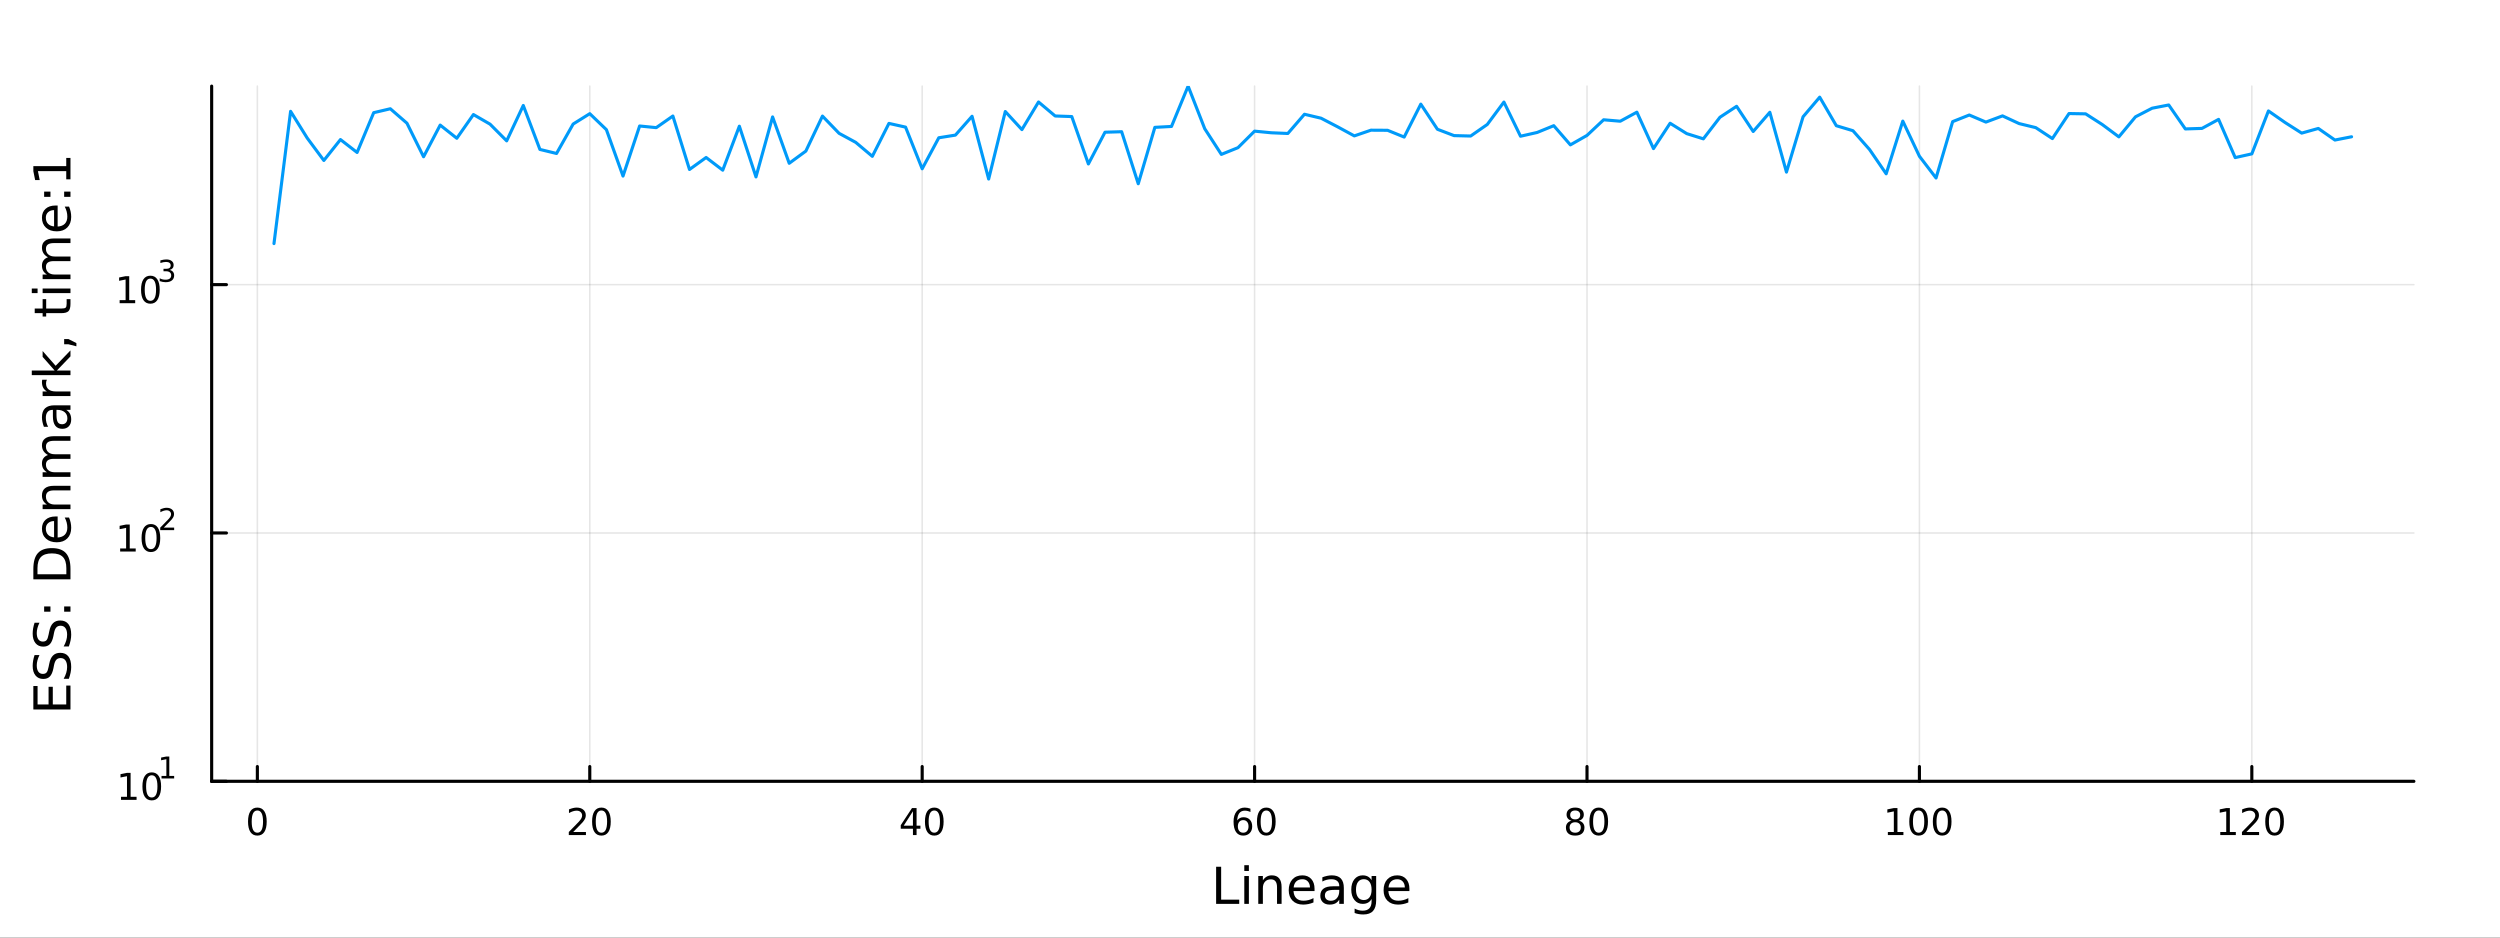 <?xml version="1.0" encoding="utf-8"?>
<svg xmlns="http://www.w3.org/2000/svg" xmlns:xlink="http://www.w3.org/1999/xlink" width="800" height="300" viewBox="0 0 3200 1200">
<rect x="0" y="0" width="3200" height="1200" fill="#333333" stroke="none"/>
<defs>
  <clipPath id="clip650">
    <rect x="0" y="0" width="3200" height="1200"/>
  </clipPath>
</defs>
<path clip-path="url(#clip650)" d="M0 1200 L3200 1200 L3200 0 L0 0  Z" fill="#ffffff" fill-rule="evenodd" fill-opacity="1"/>
<defs>
  <clipPath id="clip651">
    <rect x="640" y="0" width="2241" height="1200"/>
  </clipPath>
</defs>
<path clip-path="url(#clip650)" d="M270.918 1000.1 L3089.76 1000.1 L3089.76 110.236 L270.918 110.236  Z" fill="#ffffff" fill-rule="evenodd" fill-opacity="1"/>
<defs>
  <clipPath id="clip652">
    <rect x="270" y="110" width="2820" height="891"/>
  </clipPath>
</defs>
<polyline clip-path="url(#clip652)" style="stroke:#000000; stroke-linecap:round; stroke-linejoin:round; stroke-width:2; stroke-opacity:0.1; fill:none" points="329.422,1000.1 329.422,110.236 "/>
<polyline clip-path="url(#clip652)" style="stroke:#000000; stroke-linecap:round; stroke-linejoin:round; stroke-width:2; stroke-opacity:0.1; fill:none" points="754.908,1000.1 754.908,110.236 "/>
<polyline clip-path="url(#clip652)" style="stroke:#000000; stroke-linecap:round; stroke-linejoin:round; stroke-width:2; stroke-opacity:0.1; fill:none" points="1180.39,1000.1 1180.39,110.236 "/>
<polyline clip-path="url(#clip652)" style="stroke:#000000; stroke-linecap:round; stroke-linejoin:round; stroke-width:2; stroke-opacity:0.1; fill:none" points="1605.88,1000.1 1605.88,110.236 "/>
<polyline clip-path="url(#clip652)" style="stroke:#000000; stroke-linecap:round; stroke-linejoin:round; stroke-width:2; stroke-opacity:0.1; fill:none" points="2031.37,1000.1 2031.37,110.236 "/>
<polyline clip-path="url(#clip652)" style="stroke:#000000; stroke-linecap:round; stroke-linejoin:round; stroke-width:2; stroke-opacity:0.1; fill:none" points="2456.85,1000.1 2456.85,110.236 "/>
<polyline clip-path="url(#clip652)" style="stroke:#000000; stroke-linecap:round; stroke-linejoin:round; stroke-width:2; stroke-opacity:0.1; fill:none" points="2882.34,1000.1 2882.34,110.236 "/>
<polyline clip-path="url(#clip650)" style="stroke:#000000; stroke-linecap:round; stroke-linejoin:round; stroke-width:4; stroke-opacity:1; fill:none" points="270.918,1000.1 3089.76,1000.1 "/>
<polyline clip-path="url(#clip650)" style="stroke:#000000; stroke-linecap:round; stroke-linejoin:round; stroke-width:4; stroke-opacity:1; fill:none" points="329.422,1000.1 329.422,981.2 "/>
<polyline clip-path="url(#clip650)" style="stroke:#000000; stroke-linecap:round; stroke-linejoin:round; stroke-width:4; stroke-opacity:1; fill:none" points="754.908,1000.1 754.908,981.2 "/>
<polyline clip-path="url(#clip650)" style="stroke:#000000; stroke-linecap:round; stroke-linejoin:round; stroke-width:4; stroke-opacity:1; fill:none" points="1180.39,1000.1 1180.39,981.2 "/>
<polyline clip-path="url(#clip650)" style="stroke:#000000; stroke-linecap:round; stroke-linejoin:round; stroke-width:4; stroke-opacity:1; fill:none" points="1605.88,1000.1 1605.88,981.2 "/>
<polyline clip-path="url(#clip650)" style="stroke:#000000; stroke-linecap:round; stroke-linejoin:round; stroke-width:4; stroke-opacity:1; fill:none" points="2031.37,1000.1 2031.37,981.2 "/>
<polyline clip-path="url(#clip650)" style="stroke:#000000; stroke-linecap:round; stroke-linejoin:round; stroke-width:4; stroke-opacity:1; fill:none" points="2456.85,1000.1 2456.85,981.2 "/>
<polyline clip-path="url(#clip650)" style="stroke:#000000; stroke-linecap:round; stroke-linejoin:round; stroke-width:4; stroke-opacity:1; fill:none" points="2882.34,1000.1 2882.34,981.2 "/>
<path clip-path="url(#clip650)" d="M329.422 1037.42 Q325.811 1037.42 323.982 1040.98 Q322.177 1044.52 322.177 1051.65 Q322.177 1058.76 323.982 1062.32 Q325.811 1065.87 329.422 1065.87 Q333.056 1065.87 334.862 1062.32 Q336.69 1058.76 336.69 1051.65 Q336.69 1044.52 334.862 1040.98 Q333.056 1037.42 329.422 1037.42 M329.422 1033.71 Q335.232 1033.71 338.288 1038.32 Q341.366 1042.9 341.366 1051.65 Q341.366 1060.38 338.288 1064.99 Q335.232 1069.57 329.422 1069.57 Q323.612 1069.57 320.533 1064.99 Q317.478 1060.38 317.478 1051.65 Q317.478 1042.9 320.533 1038.32 Q323.612 1033.71 329.422 1033.71 Z" fill="#000000" fill-rule="nonzero" fill-opacity="1" /><path clip-path="url(#clip650)" d="M733.681 1064.96 L750.001 1064.96 L750.001 1068.9 L728.056 1068.9 L728.056 1064.96 Q730.719 1062.21 735.302 1057.58 Q739.908 1052.93 741.089 1051.58 Q743.334 1049.06 744.214 1047.32 Q745.117 1045.56 745.117 1043.87 Q745.117 1041.12 743.172 1039.38 Q741.251 1037.65 738.149 1037.65 Q735.95 1037.65 733.496 1038.41 Q731.066 1039.18 728.288 1040.73 L728.288 1036 Q731.112 1034.87 733.566 1034.29 Q736.019 1033.71 738.056 1033.71 Q743.427 1033.71 746.621 1036.4 Q749.816 1039.08 749.816 1043.57 Q749.816 1045.7 749.005 1047.62 Q748.218 1049.52 746.112 1052.12 Q745.533 1052.79 742.431 1056 Q739.33 1059.2 733.681 1064.96 Z" fill="#000000" fill-rule="nonzero" fill-opacity="1" /><path clip-path="url(#clip650)" d="M769.816 1037.42 Q766.204 1037.42 764.376 1040.98 Q762.57 1044.52 762.57 1051.65 Q762.57 1058.76 764.376 1062.32 Q766.204 1065.87 769.816 1065.87 Q773.45 1065.87 775.255 1062.32 Q777.084 1058.76 777.084 1051.65 Q777.084 1044.52 775.255 1040.98 Q773.45 1037.42 769.816 1037.42 M769.816 1033.71 Q775.626 1033.71 778.681 1038.32 Q781.76 1042.9 781.76 1051.65 Q781.76 1060.38 778.681 1064.99 Q775.626 1069.57 769.816 1069.57 Q764.005 1069.57 760.927 1064.99 Q757.871 1060.38 757.871 1051.65 Q757.871 1042.9 760.927 1038.32 Q764.005 1033.71 769.816 1033.71 Z" fill="#000000" fill-rule="nonzero" fill-opacity="1" /><path clip-path="url(#clip650)" d="M1168.57 1038.41 L1156.76 1056.86 L1168.57 1056.86 L1168.57 1038.41 M1167.34 1034.34 L1173.22 1034.34 L1173.22 1056.86 L1178.15 1056.86 L1178.15 1060.75 L1173.22 1060.75 L1173.22 1068.9 L1168.57 1068.9 L1168.57 1060.75 L1152.96 1060.75 L1152.96 1056.24 L1167.34 1034.34 Z" fill="#000000" fill-rule="nonzero" fill-opacity="1" /><path clip-path="url(#clip650)" d="M1195.88 1037.42 Q1192.27 1037.42 1190.44 1040.98 Q1188.64 1044.52 1188.64 1051.65 Q1188.64 1058.76 1190.44 1062.32 Q1192.27 1065.87 1195.88 1065.87 Q1199.51 1065.87 1201.32 1062.32 Q1203.15 1058.76 1203.15 1051.65 Q1203.15 1044.52 1201.32 1040.98 Q1199.51 1037.42 1195.88 1037.42 M1195.88 1033.71 Q1201.69 1033.71 1204.75 1038.32 Q1207.82 1042.9 1207.82 1051.65 Q1207.82 1060.38 1204.75 1064.99 Q1201.69 1069.57 1195.88 1069.57 Q1190.07 1069.57 1186.99 1064.99 Q1183.94 1060.38 1183.94 1051.65 Q1183.94 1042.9 1186.99 1038.32 Q1190.07 1033.71 1195.88 1033.71 Z" fill="#000000" fill-rule="nonzero" fill-opacity="1" /><path clip-path="url(#clip650)" d="M1591.29 1049.75 Q1588.14 1049.75 1586.29 1051.91 Q1584.46 1054.06 1584.46 1057.81 Q1584.46 1061.54 1586.29 1063.71 Q1588.14 1065.87 1591.29 1065.87 Q1594.43 1065.87 1596.26 1063.71 Q1598.11 1061.54 1598.11 1057.81 Q1598.11 1054.06 1596.26 1051.91 Q1594.43 1049.75 1591.29 1049.75 M1600.57 1035.1 L1600.57 1039.36 Q1598.81 1038.53 1597 1038.09 Q1595.22 1037.65 1593.46 1037.65 Q1588.83 1037.65 1586.38 1040.77 Q1583.95 1043.9 1583.6 1050.22 Q1584.97 1048.2 1587.03 1047.14 Q1589.09 1046.05 1591.56 1046.05 Q1596.77 1046.05 1599.78 1049.22 Q1602.81 1052.37 1602.81 1057.81 Q1602.81 1063.13 1599.67 1066.35 Q1596.52 1069.57 1591.29 1069.57 Q1585.29 1069.57 1582.12 1064.99 Q1578.95 1060.38 1578.95 1051.65 Q1578.95 1043.46 1582.84 1038.6 Q1586.73 1033.71 1593.28 1033.71 Q1595.04 1033.71 1596.82 1034.06 Q1598.62 1034.41 1600.57 1035.1 Z" fill="#000000" fill-rule="nonzero" fill-opacity="1" /><path clip-path="url(#clip650)" d="M1620.87 1037.42 Q1617.26 1037.42 1615.43 1040.98 Q1613.62 1044.52 1613.62 1051.65 Q1613.62 1058.76 1615.43 1062.32 Q1617.26 1065.87 1620.87 1065.87 Q1624.5 1065.87 1626.31 1062.32 Q1628.14 1058.76 1628.14 1051.65 Q1628.14 1044.52 1626.31 1040.98 Q1624.5 1037.42 1620.87 1037.42 M1620.87 1033.71 Q1626.68 1033.71 1629.73 1038.32 Q1632.81 1042.9 1632.81 1051.65 Q1632.81 1060.38 1629.73 1064.99 Q1626.68 1069.57 1620.87 1069.57 Q1615.06 1069.57 1611.98 1064.99 Q1608.92 1060.38 1608.92 1051.65 Q1608.92 1042.9 1611.98 1038.32 Q1615.06 1033.71 1620.87 1033.71 Z" fill="#000000" fill-rule="nonzero" fill-opacity="1" /><path clip-path="url(#clip650)" d="M2016.24 1052.49 Q2012.91 1052.49 2010.98 1054.27 Q2009.09 1056.05 2009.09 1059.18 Q2009.09 1062.3 2010.98 1064.08 Q2012.91 1065.87 2016.24 1065.87 Q2019.57 1065.87 2021.49 1064.08 Q2023.42 1062.28 2023.42 1059.18 Q2023.42 1056.05 2021.49 1054.27 Q2019.6 1052.49 2016.24 1052.49 M2011.56 1050.5 Q2008.55 1049.75 2006.86 1047.69 Q2005.2 1045.63 2005.2 1042.67 Q2005.2 1038.53 2008.14 1036.12 Q2011.1 1033.71 2016.24 1033.71 Q2021.4 1033.71 2024.34 1036.12 Q2027.28 1038.53 2027.28 1042.67 Q2027.28 1045.63 2025.59 1047.69 Q2023.92 1049.75 2020.94 1050.5 Q2024.32 1051.28 2026.19 1053.57 Q2028.09 1055.87 2028.09 1059.18 Q2028.09 1064.2 2025.01 1066.88 Q2021.96 1069.57 2016.24 1069.57 Q2010.52 1069.57 2007.44 1066.88 Q2004.39 1064.2 2004.39 1059.18 Q2004.39 1055.87 2006.29 1053.57 Q2008.18 1051.28 2011.56 1050.5 M2009.85 1043.11 Q2009.85 1045.8 2011.52 1047.3 Q2013.21 1048.81 2016.24 1048.81 Q2019.25 1048.81 2020.94 1047.3 Q2022.65 1045.8 2022.65 1043.11 Q2022.65 1040.43 2020.94 1038.92 Q2019.25 1037.42 2016.24 1037.42 Q2013.21 1037.42 2011.52 1038.92 Q2009.85 1040.43 2009.85 1043.11 Z" fill="#000000" fill-rule="nonzero" fill-opacity="1" /><path clip-path="url(#clip650)" d="M2046.4 1037.42 Q2042.79 1037.42 2040.96 1040.98 Q2039.16 1044.52 2039.16 1051.65 Q2039.16 1058.76 2040.96 1062.32 Q2042.79 1065.87 2046.4 1065.87 Q2050.04 1065.87 2051.84 1062.32 Q2053.67 1058.76 2053.67 1051.65 Q2053.67 1044.52 2051.84 1040.98 Q2050.04 1037.42 2046.4 1037.42 M2046.4 1033.71 Q2052.21 1033.71 2055.27 1038.32 Q2058.35 1042.9 2058.35 1051.65 Q2058.35 1060.38 2055.27 1064.99 Q2052.21 1069.57 2046.4 1069.57 Q2040.59 1069.57 2037.51 1064.99 Q2034.46 1060.38 2034.46 1051.65 Q2034.46 1042.9 2037.51 1038.32 Q2040.59 1033.71 2046.4 1033.71 Z" fill="#000000" fill-rule="nonzero" fill-opacity="1" /><path clip-path="url(#clip650)" d="M2416.46 1064.96 L2424.1 1064.96 L2424.1 1038.6 L2415.79 1040.26 L2415.79 1036 L2424.05 1034.34 L2428.73 1034.34 L2428.73 1064.96 L2436.37 1064.96 L2436.37 1068.9 L2416.46 1068.9 L2416.46 1064.96 Z" fill="#000000" fill-rule="nonzero" fill-opacity="1" /><path clip-path="url(#clip650)" d="M2455.81 1037.42 Q2452.2 1037.42 2450.37 1040.98 Q2448.57 1044.52 2448.57 1051.65 Q2448.57 1058.76 2450.37 1062.32 Q2452.2 1065.87 2455.81 1065.87 Q2459.45 1065.87 2461.25 1062.32 Q2463.08 1058.76 2463.08 1051.65 Q2463.08 1044.52 2461.25 1040.98 Q2459.45 1037.42 2455.81 1037.42 M2455.81 1033.71 Q2461.62 1033.71 2464.68 1038.32 Q2467.76 1042.9 2467.76 1051.65 Q2467.76 1060.38 2464.68 1064.99 Q2461.62 1069.57 2455.81 1069.57 Q2450 1069.57 2446.92 1064.99 Q2443.87 1060.38 2443.87 1051.65 Q2443.87 1042.9 2446.92 1038.32 Q2450 1033.71 2455.81 1033.71 Z" fill="#000000" fill-rule="nonzero" fill-opacity="1" /><path clip-path="url(#clip650)" d="M2485.97 1037.42 Q2482.36 1037.42 2480.53 1040.98 Q2478.73 1044.52 2478.73 1051.65 Q2478.73 1058.76 2480.53 1062.32 Q2482.36 1065.87 2485.97 1065.87 Q2489.61 1065.87 2491.41 1062.32 Q2493.24 1058.76 2493.24 1051.65 Q2493.24 1044.52 2491.41 1040.98 Q2489.61 1037.42 2485.97 1037.42 M2485.97 1033.71 Q2491.78 1033.71 2494.84 1038.32 Q2497.92 1042.9 2497.92 1051.65 Q2497.92 1060.38 2494.84 1064.99 Q2491.78 1069.57 2485.97 1069.57 Q2480.16 1069.57 2477.08 1064.99 Q2474.03 1060.38 2474.03 1051.65 Q2474.03 1042.9 2477.08 1038.32 Q2480.16 1033.71 2485.97 1033.71 Z" fill="#000000" fill-rule="nonzero" fill-opacity="1" /><path clip-path="url(#clip650)" d="M2841.95 1064.96 L2849.58 1064.96 L2849.58 1038.6 L2841.27 1040.26 L2841.27 1036 L2849.54 1034.34 L2854.21 1034.34 L2854.21 1064.96 L2861.85 1064.96 L2861.85 1068.9 L2841.95 1068.9 L2841.95 1064.96 Z" fill="#000000" fill-rule="nonzero" fill-opacity="1" /><path clip-path="url(#clip650)" d="M2875.33 1064.96 L2891.64 1064.96 L2891.64 1068.9 L2869.7 1068.9 L2869.7 1064.96 Q2872.36 1062.21 2876.95 1057.58 Q2881.55 1052.93 2882.73 1051.58 Q2884.98 1049.06 2885.86 1047.32 Q2886.76 1045.56 2886.76 1043.87 Q2886.76 1041.12 2884.82 1039.38 Q2882.89 1037.65 2879.79 1037.65 Q2877.59 1037.65 2875.14 1038.41 Q2872.71 1039.18 2869.93 1040.73 L2869.93 1036 Q2872.76 1034.87 2875.21 1034.29 Q2877.66 1033.71 2879.7 1033.71 Q2885.07 1033.71 2888.27 1036.4 Q2891.46 1039.08 2891.46 1043.57 Q2891.46 1045.7 2890.65 1047.62 Q2889.86 1049.52 2887.76 1052.12 Q2887.18 1052.79 2884.08 1056 Q2880.97 1059.2 2875.33 1064.96 Z" fill="#000000" fill-rule="nonzero" fill-opacity="1" /><path clip-path="url(#clip650)" d="M2911.46 1037.42 Q2907.85 1037.42 2906.02 1040.98 Q2904.21 1044.52 2904.21 1051.65 Q2904.21 1058.76 2906.02 1062.32 Q2907.85 1065.87 2911.46 1065.87 Q2915.09 1065.87 2916.9 1062.32 Q2918.73 1058.76 2918.73 1051.65 Q2918.73 1044.52 2916.9 1040.98 Q2915.09 1037.42 2911.46 1037.42 M2911.46 1033.71 Q2917.27 1033.71 2920.33 1038.32 Q2923.4 1042.9 2923.4 1051.65 Q2923.4 1060.38 2920.33 1064.99 Q2917.27 1069.57 2911.46 1069.57 Q2905.65 1069.57 2902.57 1064.99 Q2899.52 1060.38 2899.52 1051.65 Q2899.52 1042.9 2902.57 1038.32 Q2905.65 1033.71 2911.46 1033.71 Z" fill="#000000" fill-rule="nonzero" fill-opacity="1" /><path clip-path="url(#clip650)" d="M1556.64 1109.44 L1563.07 1109.44 L1563.07 1151.55 L1586.21 1151.55 L1586.21 1156.96 L1556.64 1156.96 L1556.64 1109.44 Z" fill="#000000" fill-rule="nonzero" fill-opacity="1" /><path clip-path="url(#clip650)" d="M1592.7 1121.31 L1598.56 1121.31 L1598.56 1156.96 L1592.7 1156.96 L1592.7 1121.31 M1592.7 1107.44 L1598.56 1107.44 L1598.56 1114.85 L1592.7 1114.85 L1592.7 1107.44 Z" fill="#000000" fill-rule="nonzero" fill-opacity="1" /><path clip-path="url(#clip650)" d="M1640.44 1135.45 L1640.44 1156.96 L1634.59 1156.96 L1634.59 1135.64 Q1634.59 1130.58 1632.61 1128.06 Q1630.64 1125.55 1626.69 1125.55 Q1621.95 1125.55 1619.21 1128.57 Q1616.48 1131.59 1616.48 1136.81 L1616.48 1156.96 L1610.59 1156.96 L1610.59 1121.31 L1616.48 1121.31 L1616.48 1126.85 Q1618.58 1123.64 1621.41 1122.05 Q1624.27 1120.45 1628 1120.45 Q1634.14 1120.45 1637.29 1124.27 Q1640.44 1128.06 1640.44 1135.45 Z" fill="#000000" fill-rule="nonzero" fill-opacity="1" /><path clip-path="url(#clip650)" d="M1682.62 1137.67 L1682.62 1140.54 L1655.69 1140.54 Q1656.07 1146.59 1659.32 1149.77 Q1662.6 1152.92 1668.42 1152.92 Q1671.79 1152.92 1674.95 1152.09 Q1678.13 1151.26 1681.25 1149.61 L1681.25 1155.15 Q1678.1 1156.48 1674.79 1157.18 Q1671.48 1157.88 1668.07 1157.88 Q1659.54 1157.88 1654.54 1152.92 Q1649.58 1147.95 1649.58 1139.49 Q1649.58 1130.74 1654.29 1125.61 Q1659.03 1120.45 1667.05 1120.45 Q1674.25 1120.45 1678.42 1125.1 Q1682.62 1129.72 1682.62 1137.67 M1676.76 1135.95 Q1676.7 1131.15 1674.05 1128.28 Q1671.44 1125.42 1667.12 1125.42 Q1662.21 1125.42 1659.25 1128.19 Q1656.33 1130.96 1655.88 1135.99 L1676.76 1135.95 Z" fill="#000000" fill-rule="nonzero" fill-opacity="1" /><path clip-path="url(#clip650)" d="M1708.43 1139.04 Q1701.33 1139.04 1698.59 1140.67 Q1695.86 1142.29 1695.86 1146.2 Q1695.86 1149.32 1697.89 1151.17 Q1699.96 1152.98 1703.5 1152.98 Q1708.37 1152.98 1711.29 1149.55 Q1714.25 1146.08 1714.25 1140.35 L1714.25 1139.04 L1708.43 1139.04 M1720.11 1136.62 L1720.11 1156.96 L1714.25 1156.96 L1714.25 1151.55 Q1712.25 1154.8 1709.26 1156.36 Q1706.27 1157.88 1701.94 1157.88 Q1696.46 1157.88 1693.22 1154.83 Q1690 1151.74 1690 1146.59 Q1690 1140.57 1694.01 1137.51 Q1698.05 1134.46 1706.04 1134.46 L1714.25 1134.46 L1714.25 1133.89 Q1714.25 1129.84 1711.58 1127.65 Q1708.94 1125.42 1704.13 1125.42 Q1701.08 1125.42 1698.18 1126.15 Q1695.28 1126.88 1692.61 1128.35 L1692.61 1122.94 Q1695.83 1121.7 1698.85 1121.09 Q1701.87 1120.45 1704.74 1120.45 Q1712.47 1120.45 1716.29 1124.46 Q1720.11 1128.48 1720.11 1136.62 Z" fill="#000000" fill-rule="nonzero" fill-opacity="1" /><path clip-path="url(#clip650)" d="M1755.63 1138.72 Q1755.63 1132.36 1752.99 1128.86 Q1750.38 1125.36 1745.64 1125.36 Q1740.93 1125.36 1738.28 1128.86 Q1735.67 1132.36 1735.67 1138.72 Q1735.67 1145.06 1738.28 1148.56 Q1740.93 1152.06 1745.64 1152.06 Q1750.38 1152.06 1752.99 1148.56 Q1755.63 1145.06 1755.63 1138.72 M1761.49 1152.54 Q1761.49 1161.64 1757.45 1166.06 Q1753.4 1170.52 1745.06 1170.52 Q1741.98 1170.52 1739.24 1170.04 Q1736.5 1169.6 1733.92 1168.64 L1733.92 1162.95 Q1736.5 1164.35 1739.02 1165.01 Q1741.53 1165.68 1744.14 1165.68 Q1749.9 1165.68 1752.77 1162.66 Q1755.63 1159.67 1755.63 1153.59 L1755.63 1150.69 Q1753.82 1153.84 1750.98 1155.4 Q1748.15 1156.96 1744.2 1156.96 Q1737.65 1156.96 1733.64 1151.96 Q1729.63 1146.97 1729.63 1138.72 Q1729.63 1130.45 1733.64 1125.45 Q1737.65 1120.45 1744.2 1120.45 Q1748.15 1120.45 1750.98 1122.01 Q1753.82 1123.57 1755.63 1126.72 L1755.63 1121.31 L1761.49 1121.31 L1761.49 1152.54 Z" fill="#000000" fill-rule="nonzero" fill-opacity="1" /><path clip-path="url(#clip650)" d="M1804.04 1137.67 L1804.04 1140.54 L1777.12 1140.54 Q1777.5 1146.59 1780.74 1149.77 Q1784.02 1152.92 1789.85 1152.92 Q1793.22 1152.92 1796.37 1152.09 Q1799.55 1151.26 1802.67 1149.61 L1802.67 1155.15 Q1799.52 1156.48 1796.21 1157.18 Q1792.9 1157.88 1789.5 1157.88 Q1780.97 1157.88 1775.97 1152.92 Q1771 1147.95 1771 1139.49 Q1771 1130.74 1775.71 1125.61 Q1780.46 1120.45 1788.48 1120.45 Q1795.67 1120.45 1799.84 1125.1 Q1804.04 1129.72 1804.04 1137.67 M1798.19 1135.95 Q1798.12 1131.15 1795.48 1128.28 Q1792.87 1125.42 1788.54 1125.42 Q1783.64 1125.42 1780.68 1128.19 Q1777.75 1130.96 1777.31 1135.99 L1798.19 1135.95 Z" fill="#000000" fill-rule="nonzero" fill-opacity="1" /><polyline clip-path="url(#clip652)" style="stroke:#000000; stroke-linecap:round; stroke-linejoin:round; stroke-width:2; stroke-opacity:0.1; fill:none" points="270.918,1000.1 3089.76,1000.1 "/>
<polyline clip-path="url(#clip652)" style="stroke:#000000; stroke-linecap:round; stroke-linejoin:round; stroke-width:2; stroke-opacity:0.1; fill:none" points="270.918,682.224 3089.76,682.224 "/>
<polyline clip-path="url(#clip652)" style="stroke:#000000; stroke-linecap:round; stroke-linejoin:round; stroke-width:2; stroke-opacity:0.1; fill:none" points="270.918,364.35 3089.76,364.35 "/>
<polyline clip-path="url(#clip650)" style="stroke:#000000; stroke-linecap:round; stroke-linejoin:round; stroke-width:4; stroke-opacity:1; fill:none" points="270.918,1000.1 270.918,110.236 "/>
<polyline clip-path="url(#clip650)" style="stroke:#000000; stroke-linecap:round; stroke-linejoin:round; stroke-width:4; stroke-opacity:1; fill:none" points="270.918,1000.1 289.815,1000.1 "/>
<polyline clip-path="url(#clip650)" style="stroke:#000000; stroke-linecap:round; stroke-linejoin:round; stroke-width:4; stroke-opacity:1; fill:none" points="270.918,682.224 289.815,682.224 "/>
<polyline clip-path="url(#clip650)" style="stroke:#000000; stroke-linecap:round; stroke-linejoin:round; stroke-width:4; stroke-opacity:1; fill:none" points="270.918,364.35 289.815,364.35 "/>
<path clip-path="url(#clip650)" d="M154.902 1019.89 L162.54 1019.89 L162.54 993.525 L154.23 995.191 L154.23 990.932 L162.494 989.265 L167.17 989.265 L167.17 1019.89 L174.809 1019.89 L174.809 1023.83 L154.902 1023.83 L154.902 1019.89 Z" fill="#000000" fill-rule="nonzero" fill-opacity="1" /><path clip-path="url(#clip650)" d="M194.253 992.344 Q190.642 992.344 188.813 995.909 Q187.008 999.45 187.008 1006.58 Q187.008 1013.69 188.813 1017.25 Q190.642 1020.79 194.253 1020.79 Q197.887 1020.79 199.693 1017.25 Q201.522 1013.69 201.522 1006.58 Q201.522 999.45 199.693 995.909 Q197.887 992.344 194.253 992.344 M194.253 988.64 Q200.063 988.64 203.119 993.247 Q206.198 997.83 206.198 1006.58 Q206.198 1015.31 203.119 1019.91 Q200.063 1024.5 194.253 1024.5 Q188.443 1024.5 185.364 1019.91 Q182.309 1015.31 182.309 1006.58 Q182.309 997.83 185.364 993.247 Q188.443 988.64 194.253 988.64 Z" fill="#000000" fill-rule="nonzero" fill-opacity="1" /><path clip-path="url(#clip650)" d="M206.743 993.218 L212.95 993.218 L212.95 971.796 L206.198 973.15 L206.198 969.689 L212.912 968.335 L216.711 968.335 L216.711 993.218 L222.918 993.218 L222.918 996.415 L206.743 996.415 L206.743 993.218 Z" fill="#000000" fill-rule="nonzero" fill-opacity="1" /><path clip-path="url(#clip650)" d="M153.792 702.016 L161.431 702.016 L161.431 675.651 L153.121 677.317 L153.121 673.058 L161.384 671.392 L166.06 671.392 L166.06 702.016 L173.699 702.016 L173.699 705.952 L153.792 705.952 L153.792 702.016 Z" fill="#000000" fill-rule="nonzero" fill-opacity="1" /><path clip-path="url(#clip650)" d="M193.143 674.47 Q189.532 674.47 187.704 678.035 Q185.898 681.577 185.898 688.706 Q185.898 695.813 187.704 699.378 Q189.532 702.919 193.143 702.919 Q196.778 702.919 198.583 699.378 Q200.412 695.813 200.412 688.706 Q200.412 681.577 198.583 678.035 Q196.778 674.47 193.143 674.47 M193.143 670.767 Q198.954 670.767 202.009 675.373 Q205.088 679.956 205.088 688.706 Q205.088 697.433 202.009 702.04 Q198.954 706.623 193.143 706.623 Q187.333 706.623 184.255 702.04 Q181.199 697.433 181.199 688.706 Q181.199 679.956 184.255 675.373 Q187.333 670.767 193.143 670.767 Z" fill="#000000" fill-rule="nonzero" fill-opacity="1" /><path clip-path="url(#clip650)" d="M209.658 675.344 L222.918 675.344 L222.918 678.541 L205.088 678.541 L205.088 675.344 Q207.251 673.106 210.975 669.344 Q214.717 665.564 215.677 664.473 Q217.501 662.423 218.216 661.012 Q218.949 659.583 218.949 658.21 Q218.949 655.972 217.369 654.561 Q215.808 653.151 213.288 653.151 Q211.501 653.151 209.508 653.771 Q207.533 654.392 205.276 655.652 L205.276 651.815 Q207.57 650.894 209.564 650.424 Q211.558 649.953 213.213 649.953 Q217.576 649.953 220.172 652.135 Q222.767 654.317 222.767 657.965 Q222.767 659.696 222.109 661.257 Q221.469 662.799 219.758 664.906 Q219.288 665.451 216.767 668.065 Q214.247 670.661 209.658 675.344 Z" fill="#000000" fill-rule="nonzero" fill-opacity="1" /><path clip-path="url(#clip650)" d="M153.134 384.143 L160.772 384.143 L160.772 357.777 L152.462 359.444 L152.462 355.185 L160.726 353.518 L165.402 353.518 L165.402 384.143 L173.041 384.143 L173.041 388.078 L153.134 388.078 L153.134 384.143 Z" fill="#000000" fill-rule="nonzero" fill-opacity="1" /><path clip-path="url(#clip650)" d="M192.485 356.597 Q188.874 356.597 187.045 360.161 Q185.24 363.703 185.24 370.833 Q185.24 377.939 187.045 381.504 Q188.874 385.045 192.485 385.045 Q196.119 385.045 197.925 381.504 Q199.754 377.939 199.754 370.833 Q199.754 363.703 197.925 360.161 Q196.119 356.597 192.485 356.597 M192.485 352.893 Q198.295 352.893 201.351 357.499 Q204.43 362.083 204.43 370.833 Q204.43 379.559 201.351 384.166 Q198.295 388.749 192.485 388.749 Q186.675 388.749 183.596 384.166 Q180.541 379.559 180.541 370.833 Q180.541 362.083 183.596 357.499 Q186.675 352.893 192.485 352.893 Z" fill="#000000" fill-rule="nonzero" fill-opacity="1" /><path clip-path="url(#clip650)" d="M217.125 345.527 Q219.852 346.11 221.375 347.953 Q222.918 349.797 222.918 352.505 Q222.918 356.661 220.059 358.937 Q217.2 361.213 211.934 361.213 Q210.166 361.213 208.285 360.856 Q206.423 360.517 204.43 359.821 L204.43 356.154 Q206.009 357.075 207.89 357.545 Q209.771 358.016 211.821 358.016 Q215.395 358.016 217.256 356.605 Q219.137 355.194 219.137 352.505 Q219.137 350.022 217.388 348.63 Q215.658 347.22 212.555 347.22 L209.282 347.22 L209.282 344.098 L212.705 344.098 Q215.507 344.098 216.993 342.988 Q218.479 341.86 218.479 339.753 Q218.479 337.59 216.937 336.443 Q215.413 335.277 212.555 335.277 Q210.994 335.277 209.207 335.616 Q207.42 335.954 205.276 336.669 L205.276 333.283 Q207.439 332.682 209.32 332.381 Q211.219 332.08 212.893 332.08 Q217.219 332.08 219.739 334.054 Q222.259 336.01 222.259 339.358 Q222.259 341.69 220.924 343.308 Q219.589 344.907 217.125 345.527 Z" fill="#000000" fill-rule="nonzero" fill-opacity="1" /><path clip-path="url(#clip650)" d="M42.686 908.145 L42.686 878.099 L48.097 878.099 L48.097 901.716 L62.165 901.716 L62.165 879.086 L67.576 879.086 L67.576 901.716 L84.795 901.716 L84.795 877.526 L90.206 877.526 L90.206 908.145 L42.686 908.145 Z" fill="#000000" fill-rule="nonzero" fill-opacity="1" /><path clip-path="url(#clip650)" d="M44.246 838.473 L50.516 838.473 Q48.766 842.133 47.906 845.38 Q47.047 848.626 47.047 851.65 Q47.047 856.901 49.084 859.766 Q51.121 862.599 54.877 862.599 Q58.028 862.599 59.651 860.721 Q61.242 858.811 62.229 853.528 L63.025 849.645 Q64.393 842.451 67.863 839.046 Q71.3 835.608 77.093 835.608 Q84 835.608 87.564 840.255 Q91.129 844.87 91.129 853.814 Q91.129 857.188 90.365 861.007 Q89.602 864.795 88.106 868.869 L81.485 868.869 Q83.681 864.954 84.795 861.198 Q85.909 857.443 85.909 853.814 Q85.909 848.308 83.745 845.316 Q81.581 842.324 77.57 842.324 Q74.069 842.324 72.096 844.488 Q70.123 846.621 69.136 851.522 L68.372 855.437 Q66.94 862.631 63.884 865.845 Q60.828 869.06 55.386 869.06 Q49.084 869.06 45.455 864.636 Q41.827 860.18 41.827 852.382 Q41.827 849.04 42.432 845.571 Q43.036 842.101 44.246 838.473 Z" fill="#000000" fill-rule="nonzero" fill-opacity="1" /><path clip-path="url(#clip650)" d="M44.246 797.096 L50.516 797.096 Q48.766 800.756 47.906 804.002 Q47.047 807.249 47.047 810.273 Q47.047 815.524 49.084 818.389 Q51.121 821.222 54.877 821.222 Q58.028 821.222 59.651 819.344 Q61.242 817.434 62.229 812.151 L63.025 808.267 Q64.393 801.074 67.863 797.669 Q71.3 794.231 77.093 794.231 Q84 794.231 87.564 798.878 Q91.129 803.493 91.129 812.437 Q91.129 815.811 90.365 819.63 Q89.602 823.418 88.106 827.492 L81.485 827.492 Q83.681 823.577 84.795 819.821 Q85.909 816.065 85.909 812.437 Q85.909 806.931 83.745 803.939 Q81.581 800.947 77.57 800.947 Q74.069 800.947 72.096 803.111 Q70.123 805.244 69.136 810.145 L68.372 814.06 Q66.94 821.254 63.884 824.468 Q60.828 827.683 55.386 827.683 Q49.084 827.683 45.455 823.259 Q41.827 818.803 41.827 811.005 Q41.827 807.663 42.432 804.193 Q43.036 800.724 44.246 797.096 Z" fill="#000000" fill-rule="nonzero" fill-opacity="1" /><path clip-path="url(#clip650)" d="M82.122 782.964 L82.122 776.248 L90.206 776.248 L90.206 782.964 L82.122 782.964 M56.5 782.964 L56.5 776.248 L64.584 776.248 L64.584 782.964 L56.5 782.964 Z" fill="#000000" fill-rule="nonzero" fill-opacity="1" /><path clip-path="url(#clip650)" d="M47.97 735.094 L84.923 735.094 L84.923 727.328 Q84.923 717.492 80.467 712.941 Q76.011 708.358 66.398 708.358 Q56.85 708.358 52.426 712.941 Q47.97 717.492 47.97 727.328 L47.97 735.094 M42.686 741.523 L42.686 728.314 Q42.686 714.501 48.447 708.039 Q54.176 701.578 66.398 701.578 Q78.684 701.578 84.445 708.071 Q90.206 714.564 90.206 728.314 L90.206 741.523 L42.686 741.523 Z" fill="#000000" fill-rule="nonzero" fill-opacity="1" /><path clip-path="url(#clip650)" d="M70.918 661.092 L73.783 661.092 L73.783 688.019 Q79.83 687.637 83.013 684.391 Q86.164 681.112 86.164 675.288 Q86.164 671.914 85.337 668.763 Q84.509 665.58 82.854 662.461 L88.392 662.461 Q89.729 665.612 90.429 668.922 Q91.129 672.232 91.129 675.638 Q91.129 684.168 86.164 689.165 Q81.199 694.13 72.732 694.13 Q63.98 694.13 58.855 689.42 Q53.699 684.677 53.699 676.656 Q53.699 669.463 58.346 665.294 Q62.961 661.092 70.918 661.092 M69.2 666.949 Q64.393 667.012 61.529 669.654 Q58.664 672.264 58.664 676.593 Q58.664 681.494 61.433 684.454 Q64.202 687.383 69.231 687.828 L69.2 666.949 Z" fill="#000000" fill-rule="nonzero" fill-opacity="1" /><path clip-path="url(#clip650)" d="M68.69 621.848 L90.206 621.848 L90.206 627.704 L68.881 627.704 Q63.82 627.704 61.306 629.678 Q58.791 631.651 58.791 635.598 Q58.791 640.34 61.815 643.077 Q64.839 645.815 70.059 645.815 L90.206 645.815 L90.206 651.703 L54.558 651.703 L54.558 645.815 L60.096 645.815 Q56.882 643.714 55.29 640.881 Q53.699 638.017 53.699 634.293 Q53.699 628.15 57.518 624.999 Q61.306 621.848 68.69 621.848 Z" fill="#000000" fill-rule="nonzero" fill-opacity="1" /><path clip-path="url(#clip650)" d="M61.401 582.412 Q57.455 580.216 55.577 577.16 Q53.699 574.105 53.699 569.967 Q53.699 564.397 57.614 561.374 Q61.497 558.35 68.69 558.35 L90.206 558.35 L90.206 564.238 L68.881 564.238 Q63.757 564.238 61.274 566.052 Q58.791 567.867 58.791 571.59 Q58.791 576.142 61.815 578.784 Q64.839 581.426 70.059 581.426 L90.206 581.426 L90.206 587.314 L68.881 587.314 Q63.725 587.314 61.274 589.128 Q58.791 590.942 58.791 594.73 Q58.791 599.218 61.847 601.859 Q64.871 604.501 70.059 604.501 L90.206 604.501 L90.206 610.389 L54.558 610.389 L54.558 604.501 L60.096 604.501 Q56.818 602.496 55.259 599.695 Q53.699 596.894 53.699 593.043 Q53.699 589.16 55.672 586.454 Q57.646 583.717 61.401 582.412 Z" fill="#000000" fill-rule="nonzero" fill-opacity="1" /><path clip-path="url(#clip650)" d="M72.287 530.468 Q72.287 537.566 73.91 540.303 Q75.533 543.04 79.448 543.04 Q82.567 543.04 84.413 541.003 Q86.228 538.934 86.228 535.401 Q86.228 530.532 82.79 527.603 Q79.321 524.643 73.592 524.643 L72.287 524.643 L72.287 530.468 M69.868 518.787 L90.206 518.787 L90.206 524.643 L84.795 524.643 Q88.042 526.649 89.602 529.64 Q91.129 532.632 91.129 536.961 Q91.129 542.436 88.074 545.682 Q84.986 548.897 79.83 548.897 Q73.815 548.897 70.759 544.886 Q67.704 540.844 67.704 532.855 L67.704 524.643 L67.131 524.643 Q63.088 524.643 60.892 527.317 Q58.664 529.959 58.664 534.765 Q58.664 537.82 59.396 540.717 Q60.128 543.613 61.592 546.287 L56.182 546.287 Q54.94 543.072 54.336 540.048 Q53.699 537.025 53.699 534.16 Q53.699 526.426 57.709 522.606 Q61.72 518.787 69.868 518.787 Z" fill="#000000" fill-rule="nonzero" fill-opacity="1" /><path clip-path="url(#clip650)" d="M60.033 486.067 Q59.46 487.054 59.205 488.232 Q58.919 489.377 58.919 490.778 Q58.919 495.743 62.165 498.417 Q65.38 501.058 71.427 501.058 L90.206 501.058 L90.206 506.947 L54.558 506.947 L54.558 501.058 L60.096 501.058 Q56.85 499.212 55.29 496.252 Q53.699 493.292 53.699 489.059 Q53.699 488.454 53.794 487.722 Q53.858 486.99 54.017 486.099 L60.033 486.067 Z" fill="#000000" fill-rule="nonzero" fill-opacity="1" /><path clip-path="url(#clip650)" d="M40.681 480.147 L40.681 474.259 L69.931 474.259 L54.558 456.785 L54.558 449.305 L71.237 468.211 L90.206 448.51 L90.206 456.148 L72.796 474.259 L90.206 474.259 L90.206 480.147 L40.681 480.147 Z" fill="#000000" fill-rule="nonzero" fill-opacity="1" /><path clip-path="url(#clip650)" d="M82.122 440.68 L82.122 433.964 L87.596 433.964 L97.781 439.184 L97.781 443.29 L87.596 440.68 L82.122 440.68 Z" fill="#000000" fill-rule="nonzero" fill-opacity="1" /><path clip-path="url(#clip650)" d="M44.437 394.942 L54.558 394.942 L54.558 382.879 L59.11 382.879 L59.11 394.942 L78.462 394.942 Q82.822 394.942 84.063 393.764 Q85.305 392.555 85.305 388.895 L85.305 382.879 L90.206 382.879 L90.206 388.895 Q90.206 395.674 87.692 398.252 Q85.145 400.83 78.462 400.83 L59.11 400.83 L59.11 405.127 L54.558 405.127 L54.558 400.83 L44.437 400.83 L44.437 394.942 Z" fill="#000000" fill-rule="nonzero" fill-opacity="1" /><path clip-path="url(#clip650)" d="M54.558 375.177 L54.558 369.32 L90.206 369.32 L90.206 375.177 L54.558 375.177 M40.681 375.177 L40.681 369.32 L48.097 369.32 L48.097 375.177 L40.681 375.177 Z" fill="#000000" fill-rule="nonzero" fill-opacity="1" /><path clip-path="url(#clip650)" d="M61.401 329.312 Q57.455 327.116 55.577 324.06 Q53.699 321.004 53.699 316.867 Q53.699 311.297 57.614 308.273 Q61.497 305.249 68.69 305.249 L90.206 305.249 L90.206 311.138 L68.881 311.138 Q63.757 311.138 61.274 312.952 Q58.791 314.766 58.791 318.49 Q58.791 323.041 61.815 325.683 Q64.839 328.325 70.059 328.325 L90.206 328.325 L90.206 334.213 L68.881 334.213 Q63.725 334.213 61.274 336.028 Q58.791 337.842 58.791 341.629 Q58.791 346.117 61.847 348.759 Q64.871 351.401 70.059 351.401 L90.206 351.401 L90.206 357.289 L54.558 357.289 L54.558 351.401 L60.096 351.401 Q56.818 349.396 55.259 346.595 Q53.699 343.794 53.699 339.942 Q53.699 336.059 55.672 333.354 Q57.646 330.617 61.401 329.312 Z" fill="#000000" fill-rule="nonzero" fill-opacity="1" /><path clip-path="url(#clip650)" d="M70.918 263.077 L73.783 263.077 L73.783 290.003 Q79.83 289.622 83.013 286.375 Q86.164 283.097 86.164 277.272 Q86.164 273.898 85.337 270.747 Q84.509 267.564 82.854 264.445 L88.392 264.445 Q89.729 267.596 90.429 270.906 Q91.129 274.217 91.129 277.622 Q91.129 286.152 86.164 291.149 Q81.199 296.115 72.732 296.115 Q63.98 296.115 58.855 291.404 Q53.699 286.661 53.699 278.641 Q53.699 271.447 58.346 267.278 Q62.961 263.077 70.918 263.077 M69.2 268.933 Q64.393 268.997 61.529 271.638 Q58.664 274.248 58.664 278.577 Q58.664 283.479 61.433 286.439 Q64.202 289.367 69.231 289.812 L69.2 268.933 Z" fill="#000000" fill-rule="nonzero" fill-opacity="1" /><path clip-path="url(#clip650)" d="M82.122 251.968 L82.122 245.253 L90.206 245.253 L90.206 251.968 L82.122 251.968 M56.5 251.968 L56.5 245.253 L64.584 245.253 L64.584 251.968 L56.5 251.968 Z" fill="#000000" fill-rule="nonzero" fill-opacity="1" /><path clip-path="url(#clip650)" d="M84.795 229.561 L84.795 219.058 L48.543 219.058 L50.834 230.484 L44.978 230.484 L42.686 219.121 L42.686 212.692 L84.795 212.692 L84.795 202.189 L90.206 202.189 L90.206 229.561 L84.795 229.561 Z" fill="#000000" fill-rule="nonzero" fill-opacity="1" /><polyline clip-path="url(#clip652)" style="stroke:#009af9; stroke-linecap:round; stroke-linejoin:round; stroke-width:4; stroke-opacity:1; fill:none" points="350.696,311.77 371.971,142.514 393.245,176.712 414.519,205.38 435.794,178.65 457.068,195.144 478.342,144.23 499.616,139.216 520.891,157.694 542.165,200.644 563.439,160.113 584.714,176.973 605.988,146.637 627.262,158.929 648.537,180.279 669.811,135.022 691.085,191.275 712.36,196.438 733.634,158.758 754.908,145.506 776.183,165.963 797.457,225.362 818.731,161.272 840.005,163.383 861.28,148.522 882.554,216.929 903.828,201.597 925.103,217.819 946.377,161.535 967.651,226.424 988.926,149.658 1010.2,208.996 1031.47,193.406 1052.75,148.612 1074.02,170.652 1095.3,182.207 1116.57,200.097 1137.85,157.965 1159.12,162.721 1180.39,216.025 1201.67,176.34 1222.94,172.938 1244.22,148.843 1265.49,229.147 1286.77,142.76 1308.04,165.889 1329.31,130.552 1350.59,148.452 1371.86,149.198 1393.14,209.848 1414.41,169.242 1435.69,168.6 1456.96,235.189 1478.23,163.011 1499.51,161.857 1520.78,110.236 1542.06,164.768 1563.33,197.62 1584.61,189.027 1605.88,167.865 1627.15,169.946 1648.43,170.845 1669.7,146.247 1690.98,151.303 1712.25,162.382 1733.53,173.941 1754.8,166.638 1776.08,166.773 1797.35,175.439 1818.62,133.296 1839.9,165.455 1861.17,173.575 1882.45,174.111 1903.72,159.306 1925,130.659 1946.27,174.372 1967.54,169.556 1988.82,160.879 2010.09,185.425 2031.37,173.314 2052.64,153.323 2073.92,155.151 2095.19,143.589 2116.46,190.205 2137.74,157.753 2159.01,171.028 2180.29,177.706 2201.56,150.068 2222.84,136.078 2244.11,168.299 2265.38,143.734 2286.66,220.287 2307.93,149.478 2329.21,124.378 2350.48,160.905 2371.76,167.295 2393.03,191.387 2414.3,222.449 2435.58,155.022 2456.85,199.979 2478.13,227.813 2499.4,155.679 2520.68,147.221 2541.95,156.264 2563.22,148.328 2584.5,158.194 2605.77,163.371 2627.05,177.367 2648.32,145.341 2669.6,145.725 2690.87,159.369 2712.14,175.182 2733.42,149.536 2754.69,138.516 2775.97,134.37 2797.24,165.025 2818.52,164.356 2839.79,152.799 2861.06,201.715 2882.34,196.946 2903.61,142.002 2924.89,156.815 2946.16,170.381 2967.44,164.411 2988.71,179.245 3009.99,175.071 "/>
</svg>
